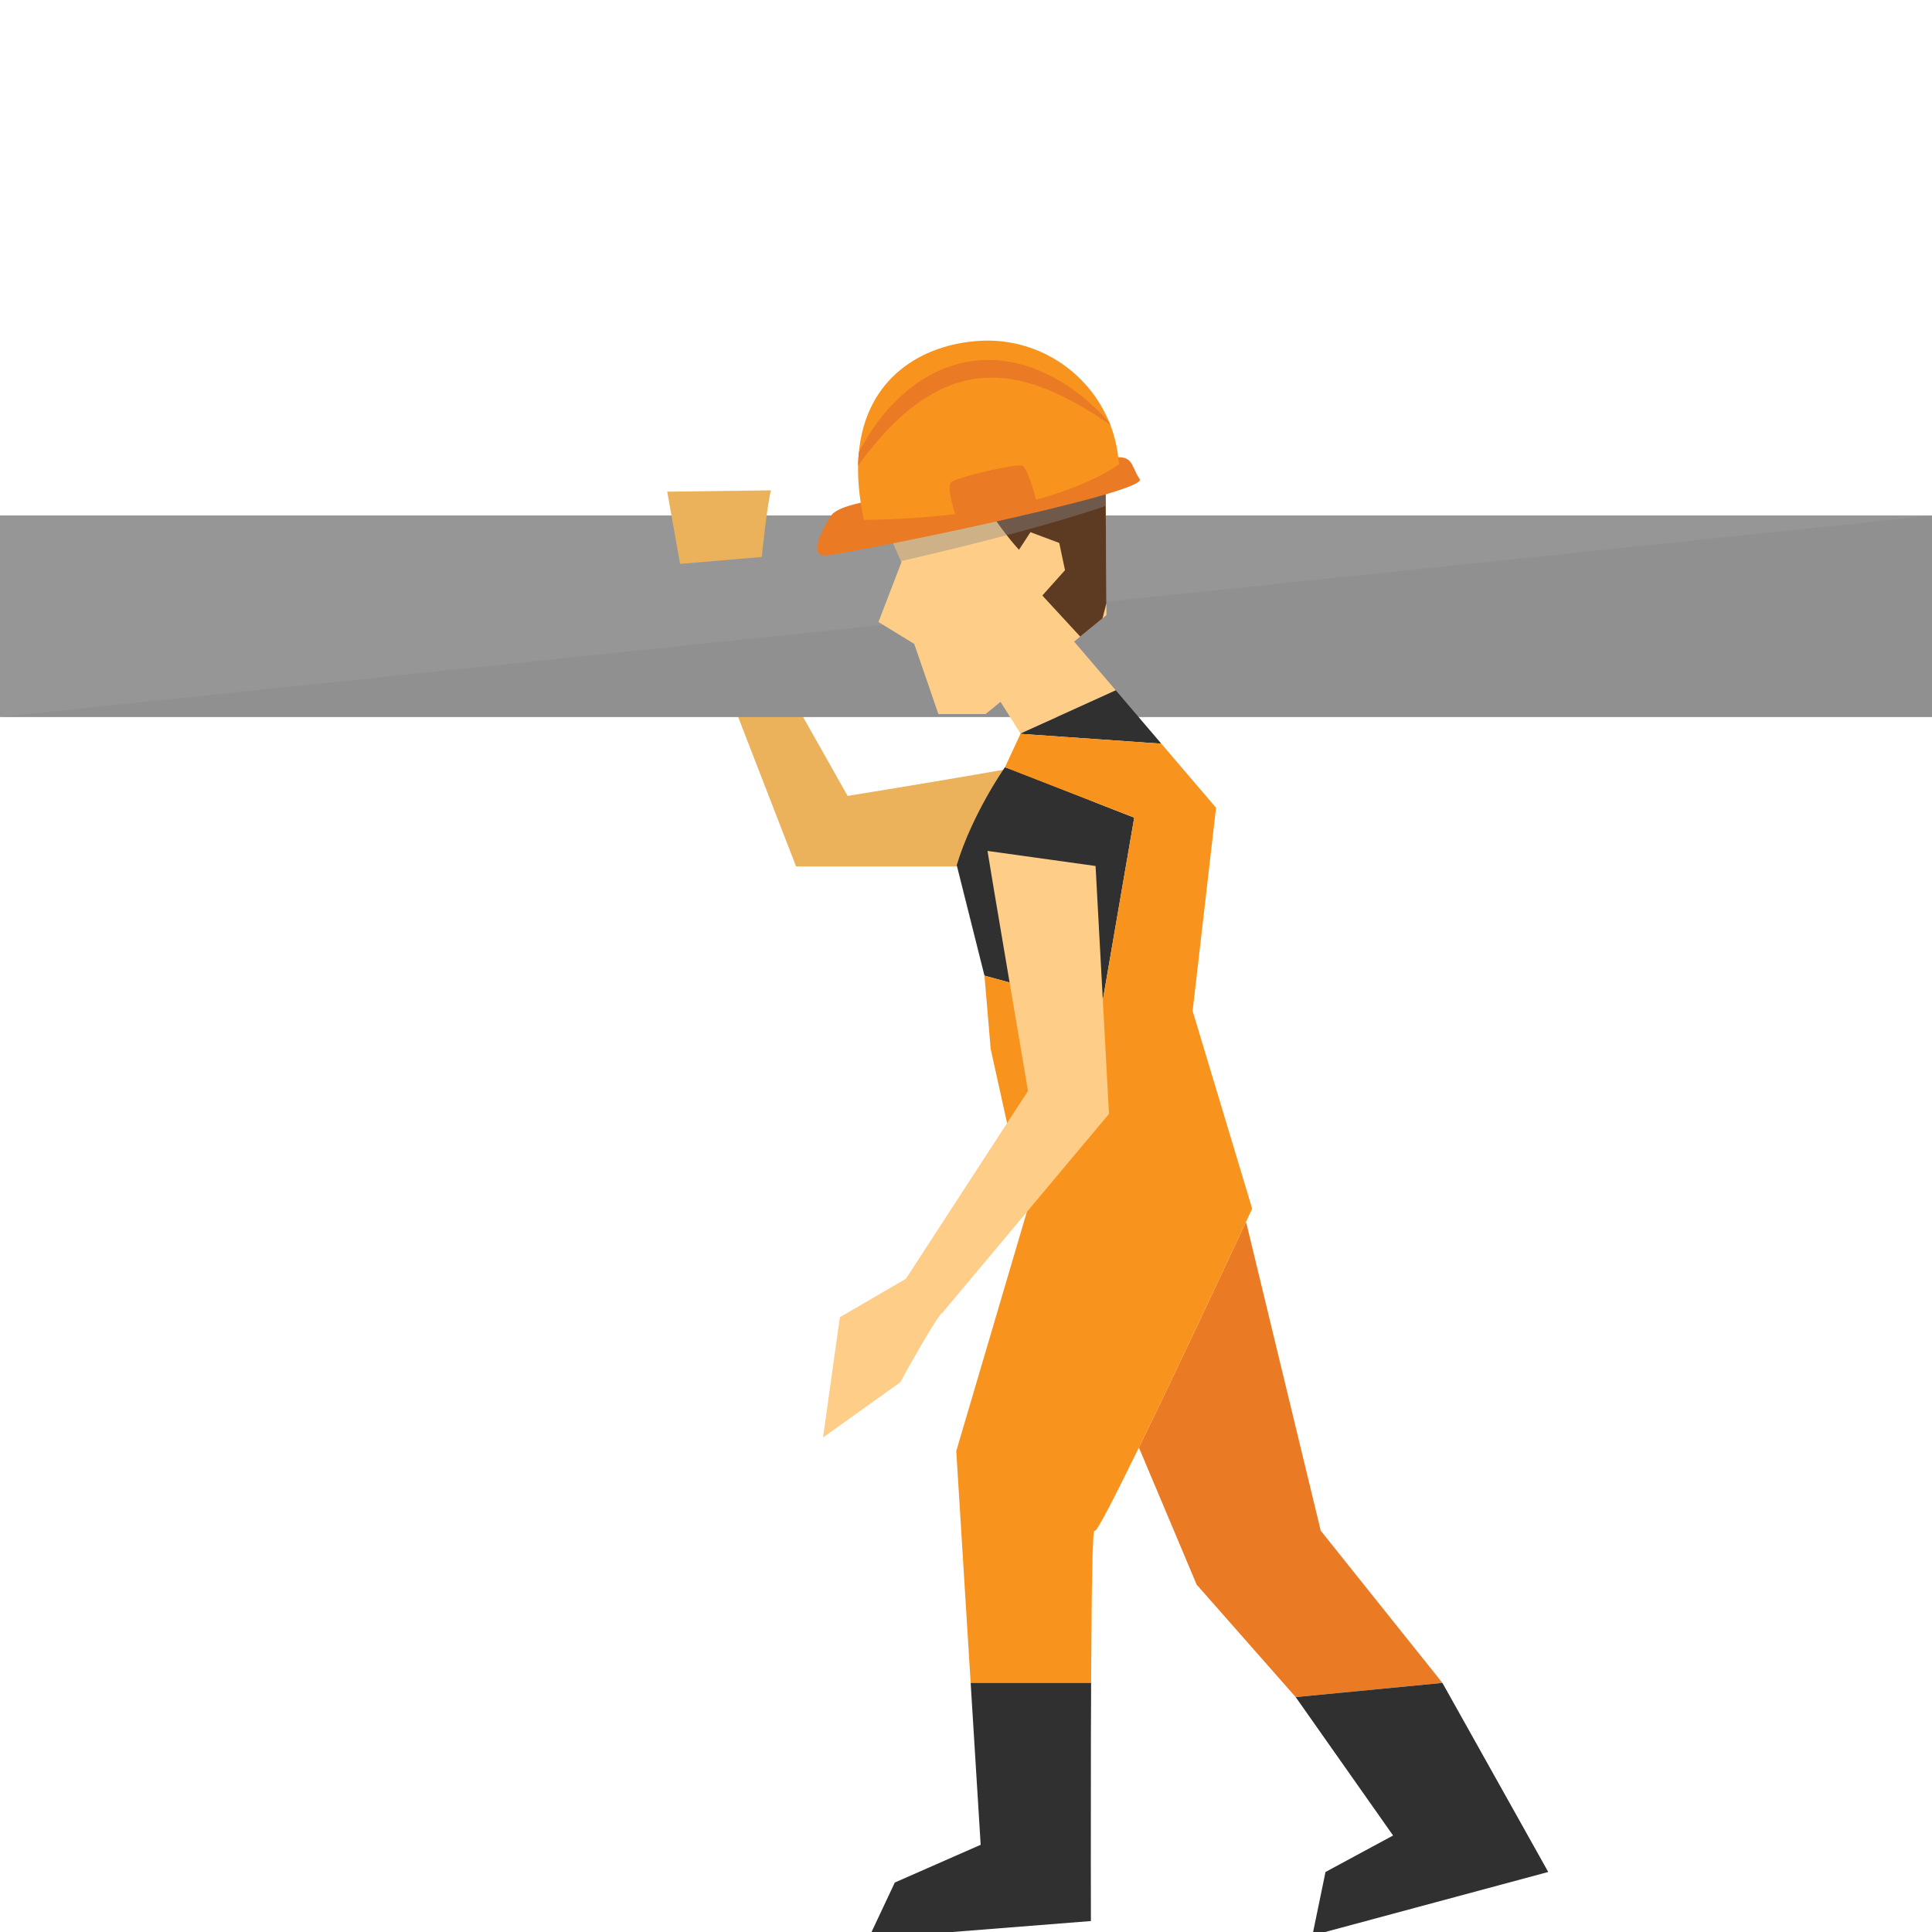 <?xml version="1.0" encoding="utf-8"?>
<!-- Generator: Adobe Illustrator 16.0.0, SVG Export Plug-In . SVG Version: 6.00 Build 0)  -->
<!DOCTYPE svg PUBLIC "-//W3C//DTD SVG 1.1//EN" "http://www.w3.org/Graphics/SVG/1.1/DTD/svg11.dtd">
<svg version="1.1" id="Layer_1" xmlns="http://www.w3.org/2000/svg" xmlns:xlink="http://www.w3.org/1999/xlink" x="0px" y="0px"
	 width="500px" height="500px" viewBox="0 0 500 500" enable-background="new 0 0 500 500" xml:space="preserve">
<g>
	<path fill="#EBB15B" d="M283.891,194.223c2.314,0.984-64.527,11.758-64.527,11.758l-18.701-33.125h-14.555l19.921,51.386h74.744
		L283.891,194.223z"/>
	<rect x="-0.326" y="133.4" fill="#969696" width="500.648" height="52.164"/>
	<polygon opacity="0.4" fill="#878787" enable-background="new    " points="-0.326,185.564 500.322,185.564 500.322,133.4 	"/>
	<path fill="#EBB15B" d="M197.141,144.148l-21.133,1.789l-3.329-18.691l26.847-0.348
		C198.514,130.652,197.141,144.148,197.141,144.148z"/>
	<g>
		<path fill="#FECD87" d="M264.103,189.829l-5.164-8.192l-3.868,3.168h-12.21l-6.263-18.163l-9.25-5.667l5.957-15.513l-0.119-0.25
			l-3.463-7.798v-13.024l29.888-4.314l14.515-2.095l11.933-1.716l0.023,2.665l0.066,12.013l0.188,25.203l0.025,3.033l-1.032,0.85
			l-5.766,4.729l-1.578,1.291l10.786,12.608C281.759,181.842,271.661,186.43,264.103,189.829z"/>
		<path fill="#5D3A22" d="M286.061,116.275l-26.447,3.81l-6.338,6.839c-0.928-0.586,4.208,8.503,10.429,15.357l2.977-4.552
			l7.453,2.785l1.487,7.046l-5.863,6.559c1.439,1.562,9.8,10.629,9.8,10.629l5.761-4.713l1.016-3.894L286.061,116.275z"/>
		<path opacity="0.4" fill="#878787" enable-background="new    " d="M286.08,118.929c-3.557-0.356-7.601-0.684-11.957-0.948
			l-14.514,2.095l-29.888,4.314v13.024l3.462,7.798c11.273-2.566,36.377-8.565,52.963-14.269L286.08,118.929z"/>
		<g>
			<path fill="#EA7A24" d="M285.824,118.842c7.93-1.841,6.565,1.571,9.138,5.138c2.572,3.583-76.126,19.474-81.214,19.785
				c-5.086,0.305-0.047-8.55,1.524-10.546c1.948-2.478,10.768-3.727,10.768-3.727L285.824,118.842z"/>
			<path fill="#F8941D" d="M287.329,109.897c-0.066-0.192-0.15-0.373-0.228-0.56c-5.363-13.133-18.64-22.02-33.584-21.128
				c-14.898,0.897-29.385,9.536-31.251,28.89c-0.104,1.109-0.187,2.245-0.197,3.437c-0.083,4.206,0.389,8.862,1.524,14
				c0,0,15.988,0.13,34.535-3.048c21.172-3.624,31.442-11.292,31.442-11.292C289.351,116.575,288.575,113.112,287.329,109.897z"/>
			<path fill="#EA7A24" d="M287.103,109.338c-0.405-0.446-0.948-1.063-1.636-1.763c-0.418-0.425-0.86-0.918-1.371-1.426
				c-0.525-0.482-1.117-0.996-1.735-1.545c-0.622-0.555-1.288-1.146-1.994-1.757c-0.749-0.565-1.542-1.161-2.371-1.779
				c-0.408-0.3-0.84-0.616-1.268-0.927c-0.45-0.312-0.922-0.581-1.395-0.887c-0.975-0.565-1.941-1.203-3.002-1.752
				c-1.089-0.523-2.208-1.053-3.347-1.603c-1.188-0.456-2.421-0.88-3.671-1.332c-1.294-0.31-2.609-0.673-3.963-0.928
				c-0.682-0.104-1.377-0.192-2.072-0.291l-1.052-0.13l-1.063-0.031c-0.703-0.021-1.419-0.042-2.131-0.051
				c-0.714,0.01-1.439,0.104-2.163,0.155c-1.437,0.067-2.856,0.425-4.277,0.69c-2.791,0.762-5.535,1.732-7.971,3.142
				c-2.463,1.369-4.74,2.951-6.698,4.719c-1.018,0.851-1.91,1.778-2.812,2.665c-0.839,0.944-1.706,1.81-2.437,2.759
				c-1.534,1.826-2.789,3.691-3.91,5.423c-0.974,1.561-1.814,3.048-2.499,4.412c-0.103,1.109-0.185,2.244-0.196,3.437
				c0.445-0.617,0.944-1.296,1.483-2.017c0.954-1.311,2.125-2.711,3.391-4.226c1.306-1.494,2.716-3.101,4.334-4.656
				c0.784-0.803,1.66-1.544,2.51-2.349c0.913-0.715,1.783-1.54,2.759-2.229c1.898-1.483,4.002-2.769,6.195-3.915
				c0.561-0.27,1.115-0.545,1.675-0.804c0.573-0.248,1.161-0.452,1.741-0.689l0.855-0.337l0.9-0.255
				c0.596-0.176,1.189-0.368,1.783-0.524c1.215-0.213,2.421-0.556,3.657-0.612c0.617-0.052,1.224-0.141,1.841-0.176
				c0.615,0,1.226-0.005,1.836-0.005l0.917-0.01l0.918,0.093c0.604,0.046,1.214,0.094,1.81,0.15
				c1.205,0.155,2.386,0.441,3.557,0.623c1.153,0.322,2.273,0.644,3.4,0.944c1.092,0.394,2.163,0.788,3.197,1.166
				c1.048,0.39,2.015,0.897,2.989,1.317c0.479,0.218,0.964,0.409,1.418,0.644c0.453,0.243,0.896,0.492,1.329,0.725
				c0.879,0.451,1.719,0.897,2.52,1.317c0.781,0.477,1.514,0.918,2.203,1.338c0.7,0.415,1.346,0.818,1.963,1.161
				c0.599,0.388,1.13,0.756,1.623,1.088c0.965,0.663,1.765,1.14,2.297,1.488c0.051,0.041,0.111,0.083,0.157,0.108
				C287.261,109.705,287.179,109.525,287.103,109.338z"/>
			<path fill="#EA7A24" d="M268.229,130.823c0.489-0.555-2.267-9.415-3.492-10.255c-1.227-0.845-17.213,2.992-18.58,4.205
				c-1.365,1.219,1.173,8.627,1.173,8.627L268.229,130.823z"/>
		</g>
	</g>
	<path fill="#FECD87" d="M243.943,339.681c-1.254,0.39-10.975,18.069-10.975,18.069l-19.972,14.273l4.364-31.129l20.973-12.21
		L243.943,339.681z"/>
	<g>
		<path fill="#EA7A24" d="M373.3,435.536l-37.976,3.67l-25.626-29.101l-14.949-35.479c9.856-20.195,23.152-48.623,27.7-58.376
			l0.262,0.919l19.098,78.974L373.3,435.536z"/>
		<polygon fill="#303030" points="400.686,484.466 339.646,500.891 343.041,484.466 360.53,475.028 335.324,439.207 373.3,435.537 
					"/>
		<polygon fill="#FECD87" points="256.213,269.438 256.381,271.47 256.203,269.433 		"/>
		<polygon fill="#FECD87" points="256.381,271.47 265.729,313.68 260.889,291.852 		"/>
		<path fill="#FECD87" d="M283.282,396.185c-0.484-0.771-0.713,15.551-0.876,35.292
			C282.517,409.349,282.728,395.287,283.282,396.185z"/>
		<path fill="#303030" d="M247.6,223.896c4.045-13.34,12.487-25.348,12.487-25.348l33.45,13.055l-8.467,49.183l-30.291-8.291
			L247.6,223.896z"/>
		<path fill="#303030" d="M300.551,192.465l-36.449-2.547l0.022-0.046l-0.022-0.046c7.56-3.396,17.657-7.984,24.669-11.168
			L300.551,192.465z"/>
		<path fill="#F8941D" d="M322.451,316.252c-4.549,9.752-17.844,38.18-27.7,58.375c-6.228,12.755-11.073,22.212-11.467,21.558
			c-0.555-0.896-0.766,13.164-0.876,35.292c-0.011,2.553-0.021,5.196-0.031,7.948h-0.005c0.005-1.295,0.005-2.606,0.005-3.887
			h-31.166l0.18,2.98l-3.911-62.969l18.253-61.869l-9.349-42.21l-0.169-2.032l-1.434-16.944l30.291,8.291l8.467-49.183
			l-33.45-13.055l4.014-8.628l36.449,2.547l14.164,16.585l-6.059,52.583l15.404,51.158
			C324.062,312.793,323.465,314.068,322.451,316.252z"/>
		<path fill="#303030" d="M251.209,435.538h31.166c0,1.28,0,2.591-0.006,3.887c-0.01,3.386-0.025,6.799-0.044,10.225
			c-0.052,24.198,0,47.515,0,47.515l-57.581,4.551l6.834-14.522l22.219-9.763l-2.408-38.912L251.209,435.538L251.209,435.538z"/>
	</g>
	<path fill="#FECD87" d="M255.566,220.219c-0.051,0.16,10.479,62.109,10.479,62.109l-35.599,54.787l13.496,2.565l43.062-51.405
		l-3.471-64.157L255.566,220.219z"/>
</g>
</svg>
